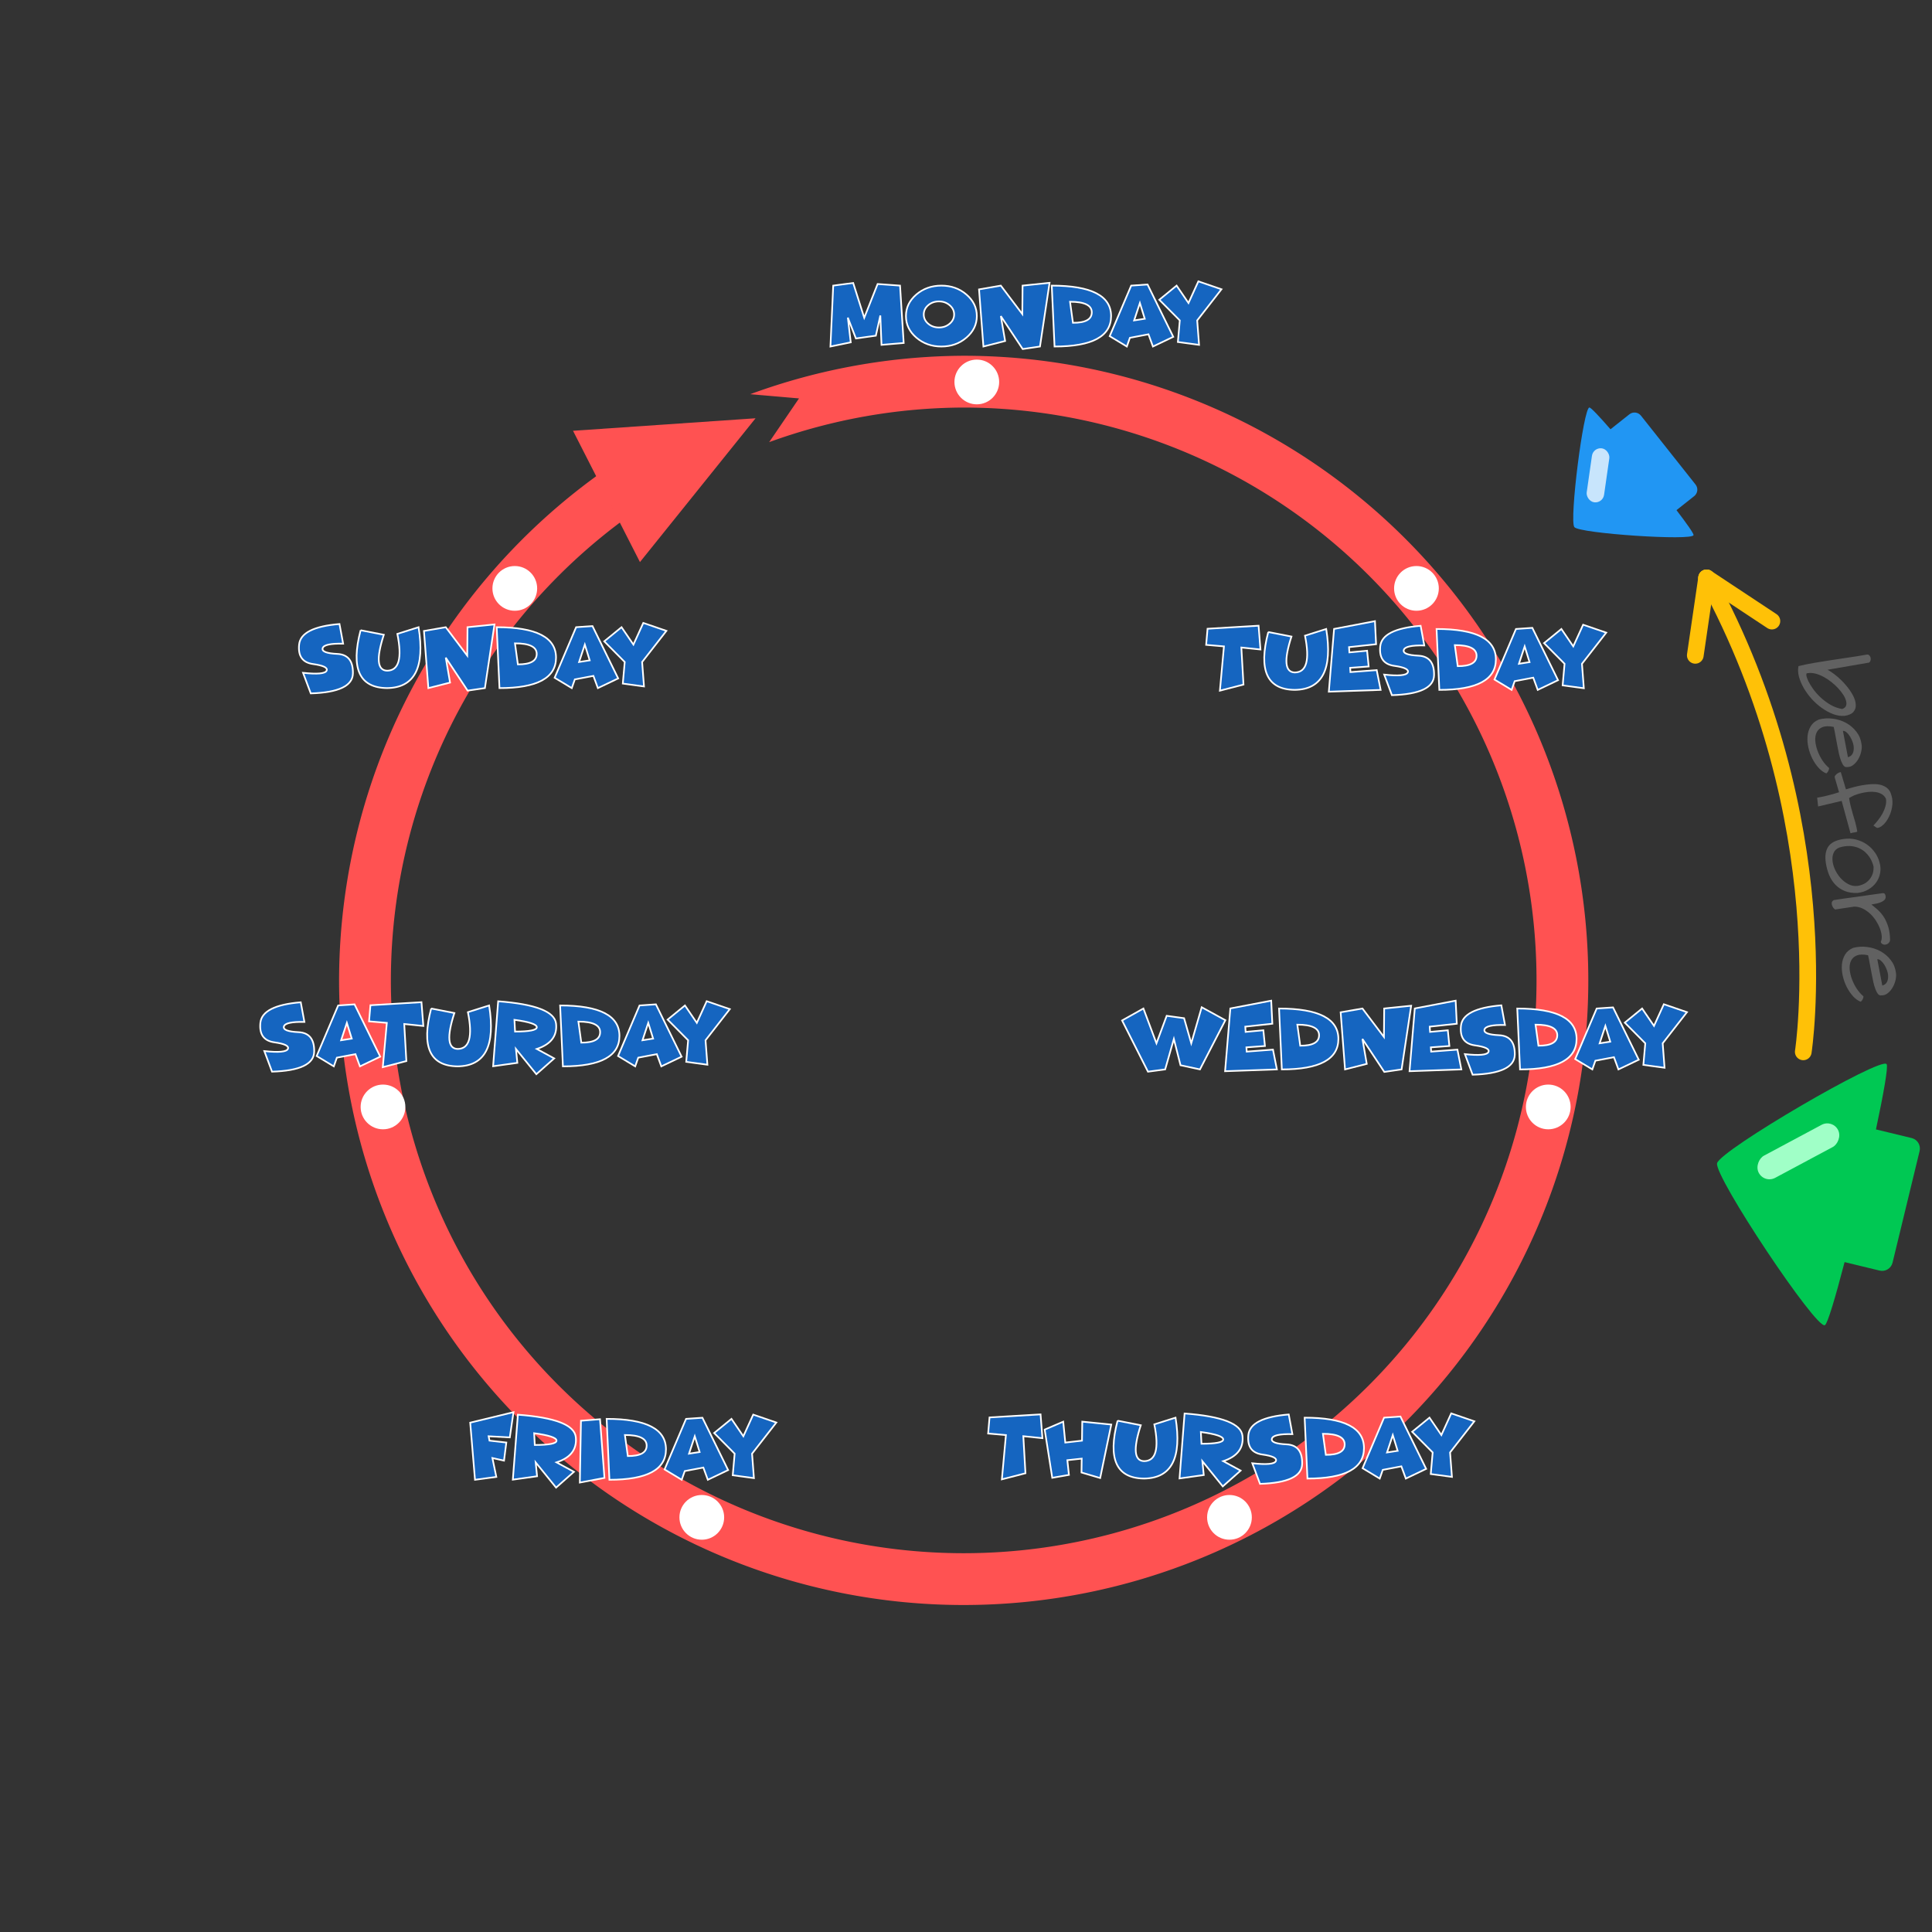 <?xml version="1.0" encoding="UTF-8"?>
<!-- Created with Inkscape (http://www.inkscape.org/) -->
<svg width="512" height="512" version="1.1" viewBox="0 0 135.467 135.467" xmlns="http://www.w3.org/2000/svg" xmlns:cc="http://creativecommons.org/ns#" xmlns:dc="http://purl.org/dc/elements/1.1/" xmlns:rdf="http://www.w3.org/1999/02/22-rdf-syntax-ns#">
 <rect x="0" y="0" width="135.467" height="135.467" fill="#333333" stroke="none"/>
 <rect x="3.9062502e-7" y="9.0820311e-7" width="135.467" height="135.467" ry="2.062" opacity="0" stroke-width=".828"/>
 <g transform="matrix(.443 0 0 .443 -137.345 -2.696)">
  <path d="m613.865 188.277c0.223-0.919-0.338-1.838-1.257-2.061l-5.65-1.369c1.201-5.644 1.962-9.919 1.69-10.327-0.854-1.281-26.35 13.615-26.838 15.68-0.488 2.065 15.731 26.412 17.072 25.628 0.427-0.249 1.659-4.404 3.11-9.979l5.533 1.341c0.919 0.223 1.838-0.338 2.061-1.257z" fill="#00c853"/>
  <rect transform="matrix(.451 .893 -.882 .472 0 0)" x="444.596" y="-453.024" width="3.932" height="14.259" ry="1.96" fill="#a0ffc7"/>
 </g>
 <g transform="matrix(.275 .347 -.347 .275 -4.237 -135.279)">
  <path transform="scale(.265)" d="m1729.811 73.541c-2.733 0-4.934 2.201-4.934 4.934v14.389c-10.153 0.47-17.372 1.078-18.012 1.783-2.398 2.644 45.508 51.537 50.428 51.467 4.919-0.07 50.48-50.302 47.959-52.875-0.671-0.685-7.876-1.086-18-1.266v-13.498c0-2.733-2.199-4.934-4.932-4.934z" fill="#2196f3"/>
  <rect transform="rotate(-43.437)" x="312.677" y="335.33" width="2.779" height="8.63" ry="1.39" fill="#c8e5fc"/>
 </g>
 <path d="m67.572 24.945a43.797 43.797 0 0 0 -14.967 2.695l3.419 0.296-2.091 3.066a40.165 40.165 0 0 1 13.639 -2.425 40.165 40.165 0 0 1 40.165 40.165 40.165 40.165 0 0 1 -40.165 40.165 40.165 40.165 0 0 1 -40.165 -40.165 40.165 40.165 0 0 1 18.892 -34.043l-1.552-3.272a43.797 43.797 0 0 0 -20.972 37.315 43.797 43.797 0 0 0 43.797 43.797 43.797 43.797 0 0 0 43.796 -43.797 43.797 43.797 0 0 0 -43.796 -43.797z" fill="#ff5252" stroke-width=".443"/>
 <path d="m40.179 30.206 12.799-0.878-8.106 10.083z" fill="#ff5252" stroke-width=".443"/>
 <ellipse cx="65.295" cy="65.331" rx="55.11" ry="50.119" opacity="0" stroke-width="2.343"/>
 <g transform="matrix(.095 -.432 -.432 -.095 126.233 140.808)" fill="none" stroke="#ffc107" stroke-linecap="round" stroke-width="2.646">
  <g transform="rotate(-26.301,280.877,257.94)">
   <path d="m311.019 55.611-10.704-6.275"/>
   <path d="m312.145 43.254-1.127 12.356"/>
  </g>
  <path d="m148.161 32.101s36.962 2.27 70.088 31.1"/>
 </g>
 <g fill="#1565c0" stroke="#fff" stroke-width=".117">
  <g style="font-feature-settings:normal;font-variant-caps:normal;font-variant-ligatures:normal;font-variant-numeric:normal" aria-label="Monday">
   <path d="m63.108 20.027 0.256 4.023-1.556 0.131-0.082-2.059-0.314 1.415-1.397 0.195-0.567-1.461 0.204 1.733-1.424 0.293 0.195-4.27 1.4-0.186 0.775 2.44 0.939-2.367z" style="font-feature-settings:normal;font-variant-caps:normal;font-variant-ligatures:normal;font-variant-numeric:normal"/>
   <path d="m66.009 24.297q-1.031 0-1.76-0.625-0.726-0.625-0.726-1.51 0-0.885 0.726-1.51 0.729-0.625 1.76-0.625 1.028 0 1.754 0.625 0.729 0.625 0.729 1.51 0 0.885-0.729 1.51-0.726 0.625-1.754 0.625zm-0.171-1.333q0.439 0 0.75-0.268 0.314-0.268 0.314-0.647t-0.314-0.647q-0.311-0.268-0.75-0.268-0.442 0-0.756 0.268-0.311 0.268-0.311 0.647t0.311 0.647q0.314 0.268 0.756 0.268z" style="font-feature-settings:normal;font-variant-caps:normal;font-variant-ligatures:normal;font-variant-numeric:normal"/>
   <path d="m70.175 22.162 0.302 1.748-1.522 0.387-0.308-4.005 1.528-0.265 1.507 1.995 0.018-1.995 1.891-0.195-0.671 4.465-1.211 0.177z" style="font-feature-settings:normal;font-variant-caps:normal;font-variant-ligatures:normal;font-variant-numeric:normal"/>
   <path d="m73.942 24.297-0.195-4.27q4.16 0 4.16 2.135 0 2.135-3.965 2.135zm1.086-3.139 0.204 1.476q1.321 0.006 1.321-0.735t-1.525-0.741z" style="font-feature-settings:normal;font-variant-caps:normal;font-variant-ligatures:normal;font-variant-numeric:normal"/>
   <path d="m79.225 23.687-0.214 0.61-1.202-0.726 1.507-3.544 1.147-0.079 1.803 3.669-1.424 0.68-0.314-0.857zm1.043-1.336-0.342-1.104-0.403 1.22z" style="font-feature-settings:normal;font-variant-caps:normal;font-variant-ligatures:normal;font-variant-numeric:normal"/>
   <path d="m82.724 22.467-1.437-1.449 1.214-0.991 0.833 1.22 0.692-1.519 1.62 0.555-1.702 2.184 0.131 1.714-1.485-0.201z" style="font-feature-settings:normal;font-variant-caps:normal;font-variant-ligatures:normal;font-variant-numeric:normal"/>
  </g>
  <g style="font-feature-settings:normal;font-variant-caps:normal;font-variant-ligatures:normal;font-variant-numeric:normal" aria-label="Tuesday">
   <path d="m87.04 45.402 0.149 2.599-1.653 0.427 0.284-3.105-1.248-0.107 0.098-1.129 3.578-0.214 0.131 1.668z" style="font-feature-settings:normal;font-variant-caps:normal;font-variant-ligatures:normal;font-variant-numeric:normal"/>
   <path d="m88.928 44.316 1.626 0.317q-0.811 2.492 0.232 2.519 1.238-0.009 0.717-2.58l1.488-0.47q0.683 4.234-2.205 4.27-2.919-0.027-1.858-4.057z" style="font-feature-settings:normal;font-variant-caps:normal;font-variant-ligatures:normal;font-variant-numeric:normal"/>
   <path d="m96.408 43.554 0.079 1.617-1.897 0.204 0.024 0.369 1.244-0.116 0.11 1.104-1.299 0.095 0.021 0.299 1.842-0.14 0.275 1.388-3.633 0.125 0.369-4.401z" style="font-feature-settings:normal;font-variant-caps:normal;font-variant-ligatures:normal;font-variant-numeric:normal"/>
   <path d="m97.753 46.686q-1.101-0.156-0.973-1.37 0.128-1.214 2.831-1.437l0.256 1.379q-1.339-0.03-1.437 0.317-0.098 0.348 1.025 0.4 1.122 0.052 1.098 1.366-0.024 1.315-2.956 1.403l-0.54-1.443q1.501 0.162 1.65-0.149 0.149-0.314-0.955-0.467z" style="font-feature-settings:normal;font-variant-caps:normal;font-variant-ligatures:normal;font-variant-numeric:normal"/>
   <path d="m100.922 48.373-0.195-4.27q4.16 0 4.16 2.135 0 2.135-3.965 2.135zm1.086-3.139 0.204 1.476q1.321 0.006 1.321-0.735t-1.525-0.741z" style="font-feature-settings:normal;font-variant-caps:normal;font-variant-ligatures:normal;font-variant-numeric:normal"/>
   <path d="m106.205 47.763-0.214 0.61-1.202-0.726 1.507-3.544 1.147-0.079 1.803 3.669-1.424 0.68-0.314-0.857zm1.043-1.336-0.342-1.104-0.403 1.22z" style="font-feature-settings:normal;font-variant-caps:normal;font-variant-ligatures:normal;font-variant-numeric:normal"/>
   <path d="m109.703 46.543-1.437-1.449 1.214-0.991 0.833 1.22 0.692-1.519 1.62 0.555-1.702 2.184 0.131 1.714-1.485-0.201z" style="font-feature-settings:normal;font-variant-caps:normal;font-variant-ligatures:normal;font-variant-numeric:normal"/>
  </g>
  <g style="font-feature-settings:normal;font-variant-caps:normal;font-variant-ligatures:normal;font-variant-numeric:normal" aria-label="Wednesday">
   <path d="m82.308 72.849-0.61 2.135-1.205 0.159-1.815-3.59 1.495-0.839 0.915 2.44 0.717-1.928 1.22 0.168 0.503 1.76 0.732-2.529 1.659 0.909-1.781 3.45-1.363-0.293z" style="font-feature-settings:normal;font-variant-caps:normal;font-variant-ligatures:normal;font-variant-numeric:normal"/>
   <path d="m89.134 70.165 0.079 1.617-1.897 0.204 0.024 0.369 1.244-0.116 0.11 1.104-1.299 0.095 0.021 0.299 1.842-0.14 0.275 1.388-3.633 0.125 0.369-4.401z" style="font-feature-settings:normal;font-variant-caps:normal;font-variant-ligatures:normal;font-variant-numeric:normal"/>
   <path d="m89.879 74.985-0.195-4.27q4.16 0 4.16 2.135t-3.965 2.135zm1.086-3.139 0.204 1.476q1.321 0.006 1.321-0.735t-1.525-0.741z" style="font-feature-settings:normal;font-variant-caps:normal;font-variant-ligatures:normal;font-variant-numeric:normal"/>
   <path d="m95.531 72.849 0.302 1.748-1.522 0.387-0.308-4.005 1.528-0.265 1.507 1.995 0.018-1.995 1.891-0.195-0.671 4.465-1.211 0.177z" style="font-feature-settings:normal;font-variant-caps:normal;font-variant-ligatures:normal;font-variant-numeric:normal"/>
   <path d="m102.067 70.165 0.079 1.617-1.897 0.204 0.024 0.369 1.244-0.116 0.11 1.104-1.299 0.095 0.021 0.299 1.842-0.14 0.275 1.388-3.633 0.125 0.369-4.401z" style="font-feature-settings:normal;font-variant-caps:normal;font-variant-ligatures:normal;font-variant-numeric:normal"/>
   <path d="m103.412 73.298q-1.101-0.156-0.973-1.37 0.128-1.214 2.831-1.437l0.256 1.379q-1.339-0.03-1.437 0.317-0.098 0.348 1.025 0.4 1.122 0.052 1.098 1.366-0.024 1.315-2.956 1.403l-0.54-1.443q1.501 0.162 1.65-0.149 0.149-0.314-0.955-0.467z" style="font-feature-settings:normal;font-variant-caps:normal;font-variant-ligatures:normal;font-variant-numeric:normal"/>
   <path d="m106.581 74.985-0.195-4.27q4.16 0 4.16 2.135t-3.965 2.135zm1.086-3.139 0.204 1.476q1.321 0.006 1.321-0.735t-1.525-0.741z" style="font-feature-settings:normal;font-variant-caps:normal;font-variant-ligatures:normal;font-variant-numeric:normal"/>
   <path d="m111.864 74.375-0.214 0.61-1.202-0.726 1.507-3.544 1.147-0.079 1.803 3.669-1.424 0.68-0.314-0.857zm1.043-1.336-0.342-1.104-0.403 1.22z" style="font-feature-settings:normal;font-variant-caps:normal;font-variant-ligatures:normal;font-variant-numeric:normal"/>
   <path d="m115.363 73.154-1.437-1.449 1.214-0.991 0.833 1.22 0.692-1.519 1.62 0.555-1.702 2.184 0.131 1.714-1.485-0.201z" style="font-feature-settings:normal;font-variant-caps:normal;font-variant-ligatures:normal;font-variant-numeric:normal"/>
  </g>
  <g style="font-feature-settings:normal;font-variant-caps:normal;font-variant-ligatures:normal;font-variant-numeric:normal" aria-label="Thursday">
   <path d="m71.753 100.702 0.149 2.599-1.653 0.427 0.284-3.105-1.248-0.107 0.098-1.129 3.578-0.214 0.131 1.668z" style="font-feature-settings:normal;font-variant-caps:normal;font-variant-ligatures:normal;font-variant-numeric:normal"/>
   <path d="m74.84 102.385 0.11 1.031-1.168 0.204-0.531-3.38 1.299-0.555 0.146 1.464 1.171-0.134 0.018-1.333 2.034 0.204-0.778 3.749-1.309-0.387 0.015-0.973z" style="font-feature-settings:normal;font-variant-caps:normal;font-variant-ligatures:normal;font-variant-numeric:normal"/>
   <path d="m78.363 99.616 1.626 0.317q-0.811 2.492 0.232 2.519 1.238-9e-3 0.717-2.58l1.488-0.47q0.683 4.234-2.205 4.27-2.919-0.028-1.858-4.057z" style="font-feature-settings:normal;font-variant-caps:normal;font-variant-ligatures:normal;font-variant-numeric:normal"/>
   <path d="m84.201 100.409 0.043 0.824q1.525 0 1.525-0.305t-1.568-0.519zm0.204 3.017-1.699 0.238 0.354-4.554q3.929 0.293 4.06 1.574 0.134 1.278-1.351 1.769l1.22 0.662-1.251 1.107-1.431-1.769z" style="font-feature-settings:normal;font-variant-caps:normal;font-variant-ligatures:normal;font-variant-numeric:normal"/>
   <path d="m88.505 101.986q-1.101-0.156-0.973-1.37 0.128-1.214 2.831-1.437l0.256 1.379q-1.339-0.03-1.437 0.317-0.098 0.348 1.025 0.4 1.122 0.052 1.098 1.366-0.024 1.315-2.956 1.403l-0.54-1.443q1.501 0.162 1.65-0.149 0.149-0.314-0.955-0.467z" style="font-feature-settings:normal;font-variant-caps:normal;font-variant-ligatures:normal;font-variant-numeric:normal"/>
   <path d="m91.674 103.673-0.195-4.27q4.16 0 4.16 2.135 0 2.135-3.965 2.135zm1.086-3.139 0.204 1.476q1.321 6e-3 1.321-0.735 0-0.741-1.525-0.741z" style="font-feature-settings:normal;font-variant-caps:normal;font-variant-ligatures:normal;font-variant-numeric:normal"/>
   <path d="m96.957 103.063-0.214 0.61-1.202-0.726 1.507-3.544 1.147-0.079 1.803 3.669-1.424 0.68-0.314-0.857zm1.043-1.336-0.342-1.104-0.403 1.22z" style="font-feature-settings:normal;font-variant-caps:normal;font-variant-ligatures:normal;font-variant-numeric:normal"/>
   <path d="m100.455 101.842-1.437-1.449 1.214-0.991 0.833 1.22 0.692-1.519 1.62 0.555-1.702 2.184 0.131 1.714-1.485-0.201z" style="font-feature-settings:normal;font-variant-caps:normal;font-variant-ligatures:normal;font-variant-numeric:normal"/>
  </g>
  <g style="font-feature-settings:normal;font-variant-caps:normal;font-variant-ligatures:normal;font-variant-numeric:normal" aria-label="Friday">
   <path d="m36.005 99.018-0.259 1.769-1.485-0.079 0.061 0.305 1.18 0.134-0.162 1.269-0.814-0.183 0.275 1.324-1.495 0.201-0.336-4.005z" style="font-feature-settings:normal;font-variant-caps:normal;font-variant-ligatures:normal;font-variant-numeric:normal"/>
   <path d="m37.454 100.494 0.043 0.824q1.525 0 1.525-0.305t-1.568-0.519zm0.204 3.017-1.699 0.238 0.354-4.554q3.929 0.293 4.06 1.574 0.134 1.278-1.351 1.769l1.22 0.662-1.251 1.107-1.431-1.769z" style="font-feature-settings:normal;font-variant-caps:normal;font-variant-ligatures:normal;font-variant-numeric:normal"/>
   <path d="m42.072 99.512 0.311 4.115-1.726 0.326 0.079-4.334z" style="font-feature-settings:normal;font-variant-caps:normal;font-variant-ligatures:normal;font-variant-numeric:normal"/>
   <path d="m42.731 103.758-0.195-4.27q4.16 0 4.16 2.135 0 2.135-3.965 2.135zm1.086-3.139 0.204 1.476q1.321 6e-3 1.321-0.735 0-0.741-1.525-0.741z" style="font-feature-settings:normal;font-variant-caps:normal;font-variant-ligatures:normal;font-variant-numeric:normal"/>
   <path d="m48.014 103.148-0.214 0.61-1.202-0.726 1.507-3.544 1.147-0.079 1.803 3.669-1.424 0.68-0.314-0.857zm1.043-1.336-0.342-1.104-0.403 1.22z" style="font-feature-settings:normal;font-variant-caps:normal;font-variant-ligatures:normal;font-variant-numeric:normal"/>
   <path d="m51.512 101.928-1.437-1.449 1.214-0.991 0.833 1.22 0.692-1.519 1.62 0.555-1.702 2.184 0.131 1.714-1.485-0.201z" style="font-feature-settings:normal;font-variant-caps:normal;font-variant-ligatures:normal;font-variant-numeric:normal"/>
  </g>
  <g style="font-feature-settings:normal;font-variant-caps:normal;font-variant-ligatures:normal;font-variant-numeric:normal" aria-label="Saturday">
   <path d="m19.23 73.084q-1.101-0.156-0.973-1.37 0.128-1.214 2.831-1.437l0.256 1.379q-1.339-0.03-1.437 0.317-0.098 0.348 1.025 0.4 1.122 0.052 1.098 1.366-0.024 1.315-2.956 1.403l-0.54-1.443q1.501 0.162 1.65-0.149 0.149-0.314-0.955-0.467z" style="font-feature-settings:normal;font-variant-caps:normal;font-variant-ligatures:normal;font-variant-numeric:normal"/>
   <path d="m23.62 74.161-0.214 0.61-1.202-0.726 1.507-3.544 1.147-0.079 1.803 3.669-1.424 0.68-0.314-0.857zm1.043-1.336-0.342-1.104-0.403 1.22z" style="font-feature-settings:normal;font-variant-caps:normal;font-variant-ligatures:normal;font-variant-numeric:normal"/>
   <path d="m28.344 71.8 0.149 2.599-1.653 0.427 0.284-3.105-1.248-0.107 0.098-1.129 3.578-0.214 0.131 1.668z" style="font-feature-settings:normal;font-variant-caps:normal;font-variant-ligatures:normal;font-variant-numeric:normal"/>
   <path d="m30.233 70.714 1.626 0.317q-0.811 2.492 0.232 2.519 1.238-0.009 0.717-2.58l1.488-0.47q0.683 4.234-2.205 4.27-2.919-0.027-1.858-4.057z" style="font-feature-settings:normal;font-variant-caps:normal;font-variant-ligatures:normal;font-variant-numeric:normal"/>
   <path d="m36.071 71.507 0.043 0.824q1.525 0 1.525-0.305 0-0.305-1.568-0.519zm0.204 3.017-1.699 0.238 0.354-4.554q3.929 0.293 4.06 1.574 0.134 1.278-1.351 1.769l1.22 0.662-1.251 1.107-1.431-1.769z" style="font-feature-settings:normal;font-variant-caps:normal;font-variant-ligatures:normal;font-variant-numeric:normal"/>
   <path d="m39.469 74.771-0.195-4.27q4.16 0 4.16 2.135 0 2.135-3.965 2.135zm1.086-3.139 0.204 1.476q1.321 0.006 1.321-0.735t-1.525-0.741z" style="font-feature-settings:normal;font-variant-caps:normal;font-variant-ligatures:normal;font-variant-numeric:normal"/>
   <path d="m44.752 74.161-0.214 0.61-1.202-0.726 1.507-3.544 1.147-0.079 1.803 3.669-1.424 0.68-0.314-0.857zm1.043-1.336-0.342-1.104-0.403 1.22z" style="font-feature-settings:normal;font-variant-caps:normal;font-variant-ligatures:normal;font-variant-numeric:normal"/>
   <path d="m48.25 72.941-1.437-1.449 1.214-0.991 0.833 1.22 0.692-1.519 1.62 0.555-1.702 2.184 0.131 1.714-1.485-0.201z" style="font-feature-settings:normal;font-variant-caps:normal;font-variant-ligatures:normal;font-variant-numeric:normal"/>
  </g>
  <g style="font-feature-settings:normal;font-variant-caps:normal;font-variant-ligatures:normal;font-variant-numeric:normal" aria-label="Sunday ">
   <path d="m21.946 46.561q-1.101-0.156-0.973-1.37 0.128-1.214 2.831-1.437l0.256 1.379q-1.339-0.03-1.437 0.317-0.098 0.348 1.025 0.4 1.122 0.052 1.098 1.366-0.024 1.315-2.956 1.403l-0.54-1.443q1.501 0.162 1.65-0.149 0.149-0.314-0.955-0.467z" style="font-feature-settings:normal;font-variant-caps:normal;font-variant-ligatures:normal;font-variant-numeric:normal"/>
   <path d="m25.286 44.191 1.626 0.317q-0.811 2.492 0.232 2.519 1.238-0.009 0.717-2.58l1.488-0.47q0.683 4.234-2.205 4.27-2.919-0.027-1.858-4.057z" style="font-feature-settings:normal;font-variant-caps:normal;font-variant-ligatures:normal;font-variant-numeric:normal"/>
   <path d="m31.255 46.113 0.302 1.748-1.522 0.387-0.308-4.005 1.528-0.265 1.507 1.995 0.018-1.995 1.891-0.195-0.671 4.465-1.211 0.177z" style="font-feature-settings:normal;font-variant-caps:normal;font-variant-ligatures:normal;font-variant-numeric:normal"/>
   <path d="m35.022 48.248-0.195-4.27q4.16 0 4.16 2.135 0 2.135-3.965 2.135zm1.086-3.139 0.204 1.476q1.321 0.006 1.321-0.735t-1.525-0.741z" style="font-feature-settings:normal;font-variant-caps:normal;font-variant-ligatures:normal;font-variant-numeric:normal"/>
   <path d="m40.305 47.638-0.214 0.61-1.202-0.726 1.507-3.544 1.147-0.079 1.803 3.669-1.424 0.68-0.314-0.857zm1.043-1.336-0.342-1.104-0.403 1.22z" style="font-feature-settings:normal;font-variant-caps:normal;font-variant-ligatures:normal;font-variant-numeric:normal"/>
   <path d="m43.804 46.418-1.437-1.449 1.214-0.991 0.833 1.22 0.692-1.519 1.62 0.555-1.702 2.184 0.131 1.714-1.485-0.201z" style="font-feature-settings:normal;font-variant-caps:normal;font-variant-ligatures:normal;font-variant-numeric:normal"/>
  </g>
 </g>
 <g transform="translate(-869.754,-348.629)" fill="#fff">
  <circle cx="938.245" cy="375.411" r="1.568"/>
  <circle cx="969.072" cy="389.886" r="1.568"/>
  <circle cx="978.314" cy="426.245" r="1.568"/>
  <circle cx="955.961" cy="455.022" r="1.568"/>
  <circle transform="scale(-1,1)" cx="-905.85" cy="389.886" r="1.568"/>
  <circle transform="scale(-1,1)" cx="-896.609" cy="426.245" r="1.568"/>
  <circle transform="scale(-1,1)" cx="-918.962" cy="455.022" r="1.568"/>
 </g>
 <g transform="rotate(81.441)" fill="#616161" stroke-width=".117" style="font-feature-settings:normal;font-variant-caps:normal;font-variant-ligatures:normal;font-variant-numeric:normal" aria-label="before">
  <path d="m68.883-120.429q-0.024 0.39-0.238 0.775-0.214 0.378-0.543 0.72-0.323 0.336-0.732 0.61-0.409 0.268-0.842 0.439-0.427 0.165-0.836 0.214-0.409 0.043-0.738-0.079-0.049-0.525-0.061-1.122t-0.012-1.22 0-1.238q0.006-0.622-0.012-1.19-0.024-0.171 0.067-0.244 0.098-0.073 0.214-0.073 0.122 0 0.22 0.067 0.098 0.061 0.079 0.171l0.061 2.873q0.238-0.311 0.58-0.61 0.348-0.299 0.72-0.525 0.378-0.232 0.744-0.36 0.372-0.128 0.665-0.098 0.299 0.024 0.482 0.238 0.183 0.207 0.183 0.653zm-0.5 0.104q-0.03-0.214-0.171-0.299-0.14-0.085-0.348-0.061-0.207 0.018-0.464 0.134-0.25 0.11-0.512 0.293-0.262 0.177-0.506 0.409-0.244 0.232-0.433 0.488-0.189 0.256-0.305 0.531-0.11 0.268-0.104 0.525-0.03 0.098 0.128 0.104 0.159 6e-3 0.427-0.073 0.268-0.085 0.604-0.256 0.336-0.171 0.659-0.427 0.329-0.262 0.604-0.598 0.275-0.342 0.421-0.769z" style="font-feature-settings:normal;font-variant-caps:normal;font-variant-ligatures:normal;font-variant-numeric:normal"/>
  <path d="m68.871-118.599q-0.055-0.494 0.085-0.982 0.14-0.494 0.433-0.878 0.299-0.39 0.72-0.622 0.421-0.238 0.927-0.226 0.207-6e-3 0.476 0.091 0.268 0.098 0.494 0.275 0.226 0.171 0.36 0.403 0.14 0.226 0.092 0.482 0.006 0.128-0.128 0.214-0.134 0.079-0.36 0.128-0.22 0.049-0.519 0.073-0.293 0.018-0.622 0.03-0.323 0.012-0.659 0.024-0.336 6e-3 -0.634 0.03-0.171 0.47-0.104 0.775 0.073 0.299 0.299 0.458 0.232 0.159 0.567 0.189 0.342 0.024 0.708-0.049 0.366-0.073 0.72-0.232 0.354-0.165 0.61-0.39 0.037 0 0.092 0.024 0.061 0.024 0.116 0.067 0.055 0.037 0.092 0.085 0.043 0.043 0.043 0.079-0.153 0.262-0.464 0.47-0.311 0.207-0.702 0.336t-0.817 0.159q-0.421 0.03-0.793-0.061-0.372-0.091-0.653-0.323-0.281-0.232-0.378-0.628zm2.916-1.629q-0.03-0.232-0.183-0.348-0.153-0.116-0.36-0.146-0.207-0.037-0.439 6e-3 -0.232 0.043-0.433 0.128-0.195 0.085-0.329 0.201-0.128 0.116-0.134 0.232z" style="font-feature-settings:normal;font-variant-caps:normal;font-variant-ligatures:normal;font-variant-numeric:normal"/>
  <path d="m73.037-119.1q-0.049 0-0.104-0.043-0.049-0.049-0.092-0.116-0.043-0.073-0.073-0.159-0.024-0.085-0.024-0.159l1.251-0.177q-0.11-0.714-0.116-1.22-0.006-0.506 0.055-0.848 0.067-0.348 0.195-0.549 0.128-0.207 0.281-0.311 0.159-0.11 0.336-0.14 0.177-0.037 0.342-0.043 0.201-6e-3 0.421 0.043 0.22 0.049 0.433 0.146 0.214 0.091 0.403 0.226 0.189 0.128 0.336 0.281 0.146 0.153 0.232 0.317 0.085 0.159 0.085 0.317 0 0.018-0.03 0.055t-0.067 0.079q-0.037 0.037-0.073 0.073-0.03 0.037-0.037 0.049-0.134-0.177-0.323-0.378-0.189-0.207-0.415-0.378t-0.476-0.281q-0.25-0.116-0.5-0.116-0.226 0.061-0.366 0.232-0.14 0.165-0.214 0.397-0.073 0.232-0.092 0.506-0.012 0.268 0.012 0.531 0.024 0.262 0.079 0.494 0.061 0.232 0.134 0.39 0.329 0 0.61-0.03 0.287-0.03 0.567-0.067 0.281-0.043 0.573-0.079 0.299-0.037 0.653-0.043 0.018 0 0.024 0.049 0.012 0.043 0.012 0.116 0 0.073 0 0.159 0.006 0.085 0.018 0.165l-2.336 0.275 0.14 1.69-0.622-0.024q0-0.403-0.043-0.787-0.037-0.39-0.104-0.787z" style="font-feature-settings:normal;font-variant-caps:normal;font-variant-ligatures:normal;font-variant-numeric:normal"/>
  <path d="m77.411-119.045q0-0.5 0.177-0.903 0.177-0.409 0.464-0.702 0.287-0.293 0.641-0.464 0.354-0.171 0.714-0.207 0.403-0.055 0.756 0.073 0.354 0.122 0.61 0.378 0.256 0.25 0.397 0.61 0.146 0.36 0.128 0.781-0.055 0.5-0.262 0.86-0.207 0.354-0.531 0.586-0.317 0.226-0.738 0.336-0.415 0.104-0.891 0.104-0.72 0-1.092-0.336-0.372-0.336-0.372-1.116zm0.525 0.183q0.024 0.366 0.238 0.555 0.22 0.183 0.531 0.22 0.317 0.037 0.677-0.055 0.366-0.098 0.677-0.293 0.311-0.201 0.525-0.482 0.214-0.287 0.226-0.628 0.006-0.159-0.043-0.366-0.049-0.214-0.183-0.409-0.128-0.195-0.36-0.348-0.226-0.153-0.58-0.195-0.128 6e-3 -0.311 0.049-0.183 0.037-0.384 0.128-0.195 0.091-0.39 0.244-0.189 0.153-0.336 0.372-0.146 0.22-0.232 0.519-0.079 0.299-0.055 0.689z" style="font-feature-settings:normal;font-variant-caps:normal;font-variant-ligatures:normal;font-variant-numeric:normal"/>
  <path d="m81.578-121.229q0.012-0.116 0.098-0.14 0.085-0.03 0.183-0.018 0.159 0.018 0.238 0.165 0.079 0.14 0.11 0.317 0.03 0.177 0.03 0.348 0 0.165 0.006 0.238 0.171-0.146 0.378-0.336 0.214-0.189 0.512-0.342 0.305-0.159 0.726-0.238 0.427-0.085 1.025-0.012 0.146 0.037 0.214 0.14 0.073 0.104 0.073 0.22 0.006 0.11-0.061 0.207-0.061 0.091-0.177 0.104-0.146-0.11-0.39-0.128t-0.537 0.043q-0.287 0.061-0.586 0.195-0.299 0.134-0.555 0.336-0.25 0.201-0.433 0.464-0.177 0.262-0.22 0.573v1.336q-0.012 0.03-0.098 0.091-0.085 0.055-0.195 0.079-0.104 0.03-0.214 0-0.104-0.03-0.159-0.171 0-0.043 0-0.268 0-0.232 0-0.555 0.006-0.329 0.012-0.714 0.006-0.39 0.006-0.763 0.006-0.372 0.006-0.683 0.006-0.311 0.006-0.488z" style="font-feature-settings:normal;font-variant-caps:normal;font-variant-ligatures:normal;font-variant-numeric:normal"/>
  <path d="m85.061-118.599q-0.055-0.494 0.085-0.982 0.14-0.494 0.433-0.878 0.299-0.39 0.72-0.622 0.421-0.238 0.927-0.226 0.207-6e-3 0.476 0.091 0.268 0.098 0.494 0.275 0.226 0.171 0.36 0.403 0.14 0.226 0.092 0.482 0.006 0.128-0.128 0.214-0.134 0.079-0.36 0.128-0.22 0.049-0.519 0.073-0.293 0.018-0.622 0.03-0.323 0.012-0.659 0.024-0.336 6e-3 -0.634 0.03-0.171 0.47-0.104 0.775 0.073 0.299 0.299 0.458 0.232 0.159 0.567 0.189 0.342 0.024 0.708-0.049t0.72-0.232q0.354-0.165 0.61-0.39 0.037 0 0.092 0.024 0.061 0.024 0.116 0.067 0.055 0.037 0.092 0.085 0.043 0.043 0.043 0.079-0.153 0.262-0.464 0.47-0.311 0.207-0.702 0.336t-0.817 0.159q-0.421 0.03-0.793-0.061-0.372-0.091-0.653-0.323-0.281-0.232-0.378-0.628zm2.916-1.629q-0.03-0.232-0.183-0.348-0.153-0.116-0.36-0.146-0.207-0.037-0.439 6e-3 -0.232 0.043-0.433 0.128-0.195 0.085-0.329 0.201-0.128 0.116-0.134 0.232z" style="font-feature-settings:normal;font-variant-caps:normal;font-variant-ligatures:normal;font-variant-numeric:normal"/>
 </g>
</svg>
